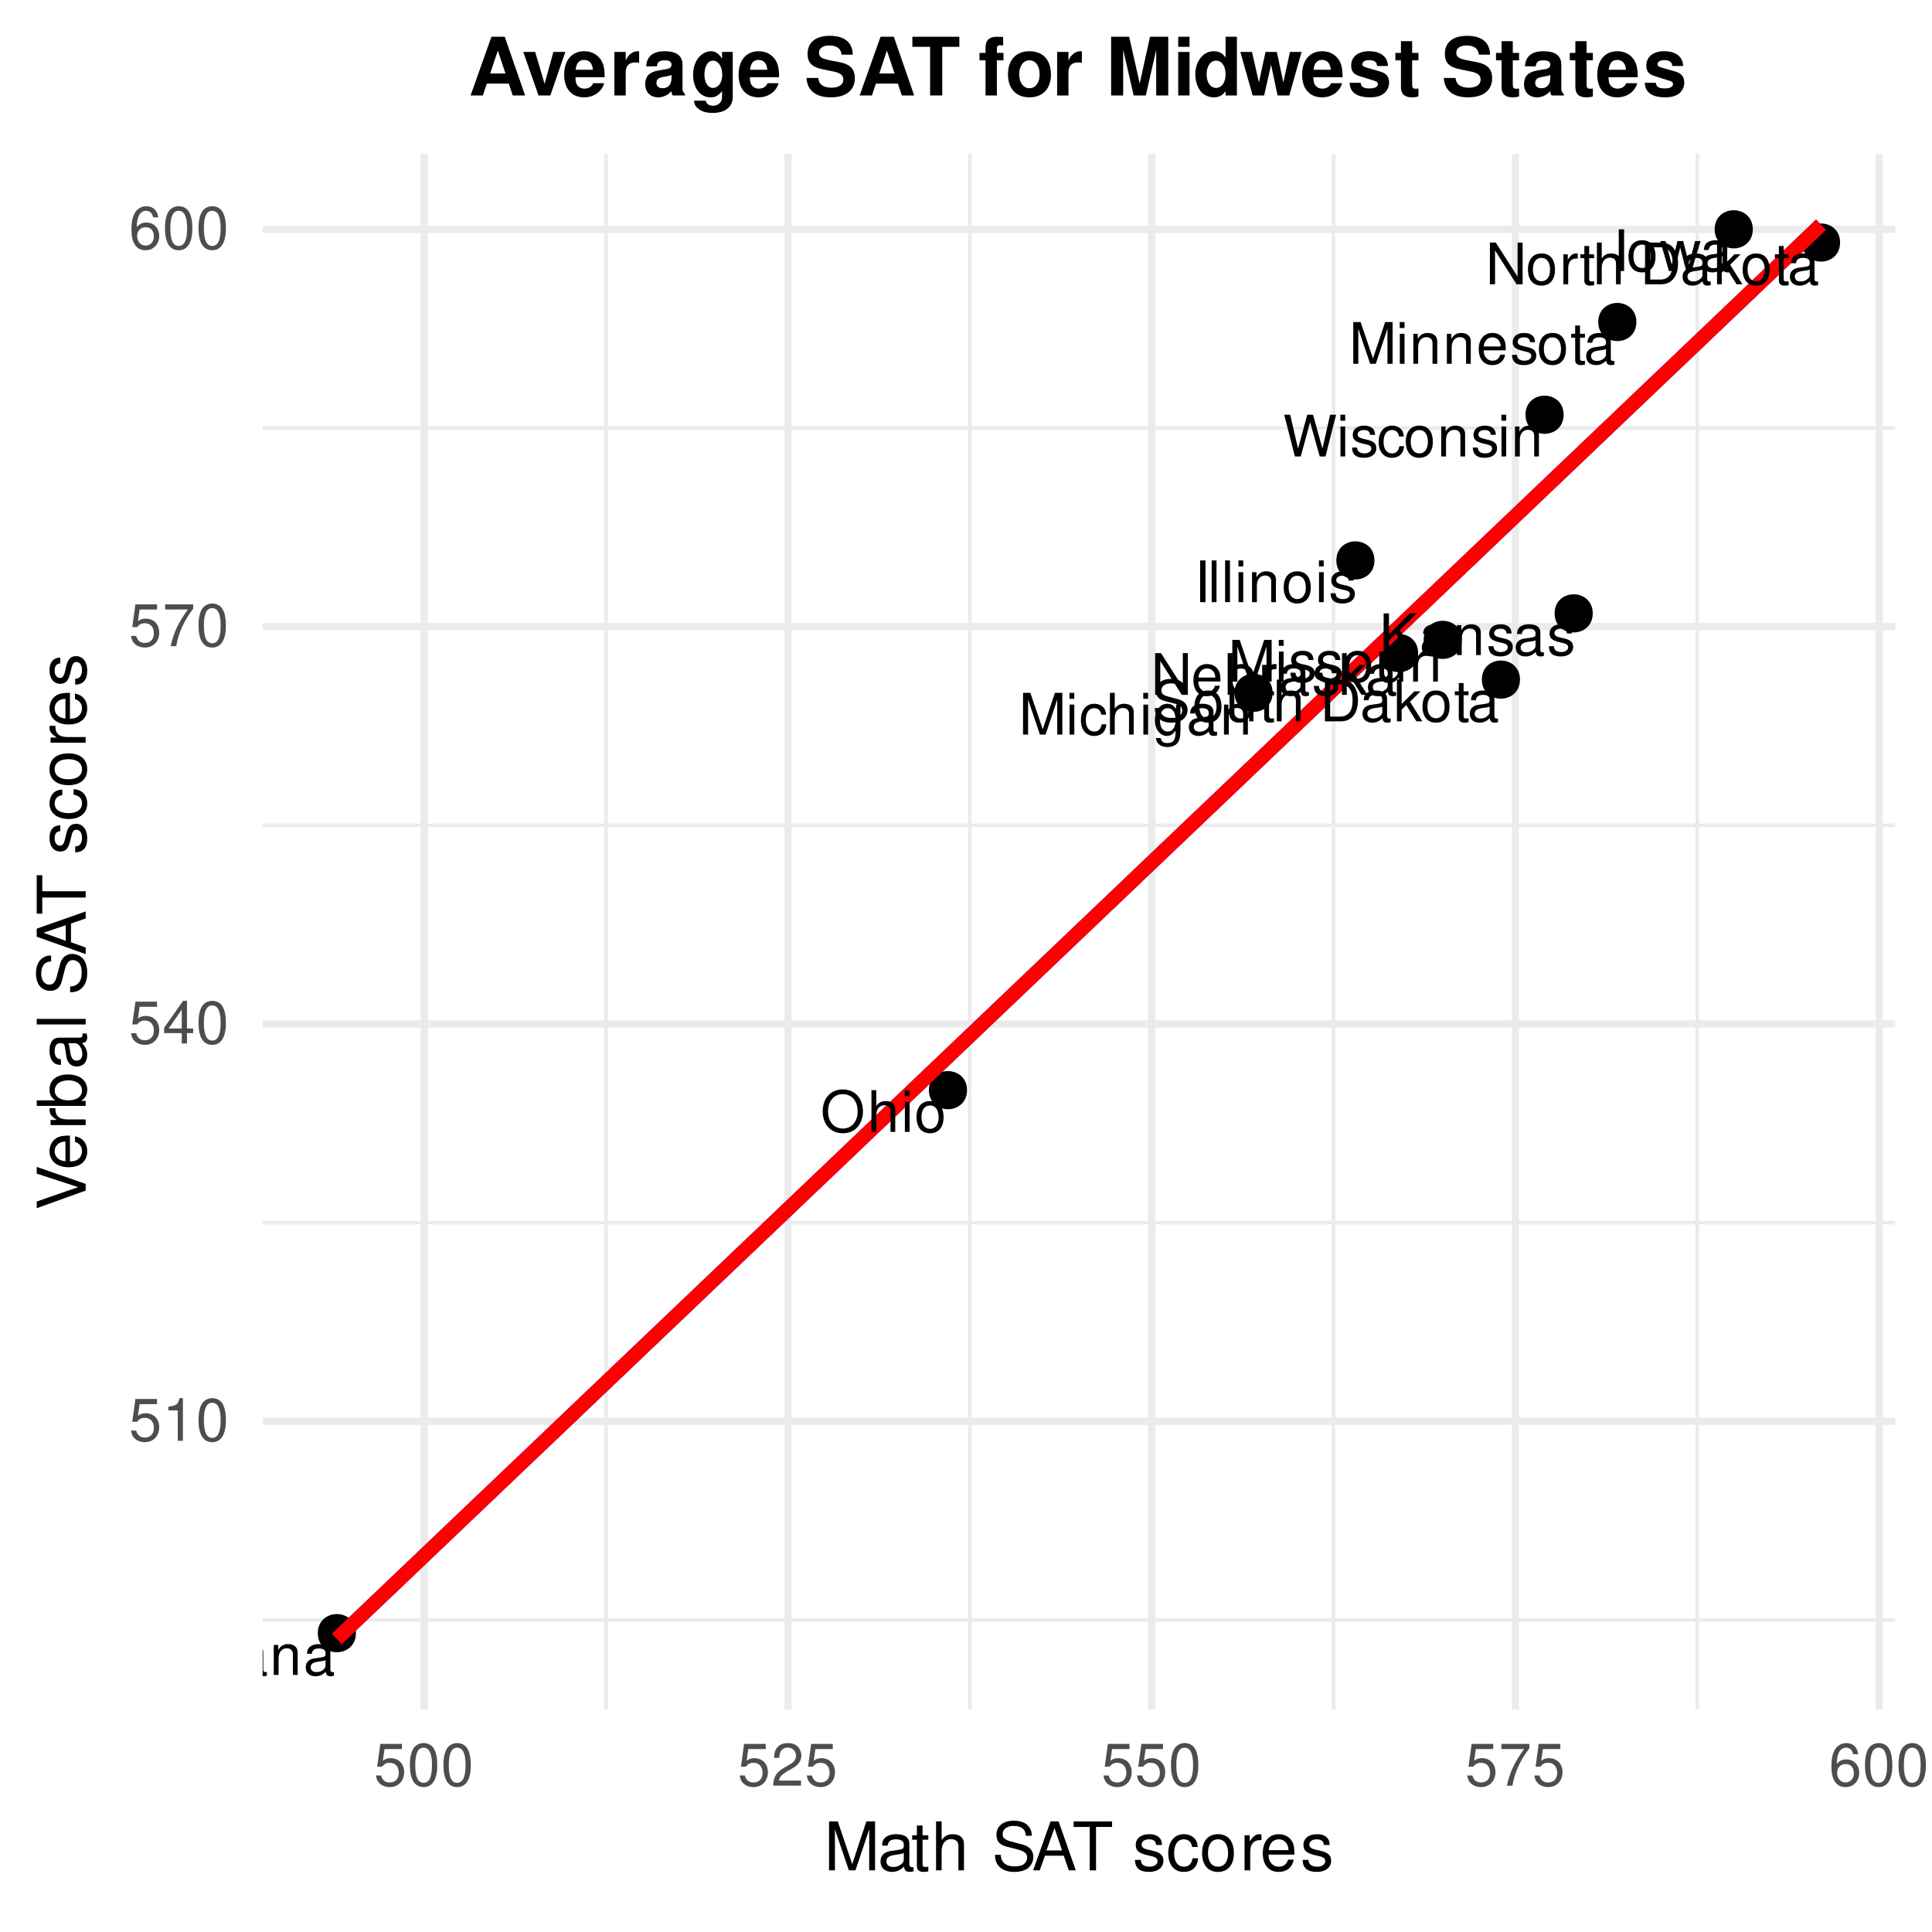 <?xml version="1.0" encoding="UTF-8"?>
<svg xmlns="http://www.w3.org/2000/svg" xmlns:xlink="http://www.w3.org/1999/xlink" width="288pt" height="288pt" viewBox="0 0 288 288" version="1.1">
<defs>
<g>
<symbol overflow="visible" id="glyph0-0">
<path style="stroke:none;" d=""/>
</symbol>
<symbol overflow="visible" id="glyph0-1">
<path style="stroke:none;" d="M 1.656 -6.219 L 0.859 -6.219 L 0.859 0 L 1.656 0 Z M 1.656 -6.219 "/>
</symbol>
<symbol overflow="visible" id="glyph0-2">
<path style="stroke:none;" d="M 1.297 -6.219 L 0.578 -6.219 L 0.578 0 L 1.297 0 Z M 1.297 -6.219 "/>
</symbol>
<symbol overflow="visible" id="glyph0-3">
<path style="stroke:none;" d="M 1.281 -4.469 L 0.578 -4.469 L 0.578 0 L 1.281 0 Z M 1.281 -6.219 L 0.562 -6.219 L 0.562 -5.328 L 1.281 -5.328 Z M 1.281 -6.219 "/>
</symbol>
<symbol overflow="visible" id="glyph0-4">
<path style="stroke:none;" d="M 0.594 -4.469 L 0.594 0 L 1.312 0 L 1.312 -2.469 C 1.312 -3.375 1.797 -3.969 2.531 -3.969 C 3.094 -3.969 3.453 -3.641 3.453 -3.094 L 3.453 0 L 4.156 0 L 4.156 -3.375 C 4.156 -4.125 3.594 -4.594 2.734 -4.594 C 2.078 -4.594 1.641 -4.344 1.25 -3.719 L 1.25 -4.469 Z M 0.594 -4.469 "/>
</symbol>
<symbol overflow="visible" id="glyph0-5">
<path style="stroke:none;" d="M 2.328 -4.594 C 1.062 -4.594 0.312 -3.703 0.312 -2.203 C 0.312 -0.688 1.062 0.203 2.328 0.203 C 3.594 0.203 4.344 -0.703 4.344 -2.172 C 4.344 -3.719 3.625 -4.594 2.328 -4.594 Z M 2.328 -3.938 C 3.125 -3.938 3.609 -3.281 3.609 -2.172 C 3.609 -1.125 3.109 -0.453 2.328 -0.453 C 1.531 -0.453 1.047 -1.125 1.047 -2.203 C 1.047 -3.281 1.531 -3.938 2.328 -3.938 Z M 2.328 -3.938 "/>
</symbol>
<symbol overflow="visible" id="glyph0-6">
<path style="stroke:none;" d="M 3.734 -3.219 C 3.734 -4.109 3.141 -4.594 2.109 -4.594 C 1.078 -4.594 0.406 -4.062 0.406 -3.234 C 0.406 -2.531 0.766 -2.203 1.812 -1.938 L 2.484 -1.781 C 2.984 -1.656 3.172 -1.484 3.172 -1.172 C 3.172 -0.75 2.75 -0.453 2.141 -0.453 C 1.75 -0.453 1.422 -0.578 1.25 -0.766 C 1.141 -0.891 1.078 -1.016 1.047 -1.328 L 0.297 -1.328 C 0.328 -0.297 0.906 0.203 2.078 0.203 C 3.203 0.203 3.922 -0.359 3.922 -1.219 C 3.922 -1.891 3.547 -2.25 2.656 -2.469 L 1.969 -2.625 C 1.391 -2.766 1.141 -2.953 1.141 -3.266 C 1.141 -3.688 1.516 -3.938 2.094 -3.938 C 2.656 -3.938 2.969 -3.688 2.984 -3.219 Z M 3.734 -3.219 "/>
</symbol>
<symbol overflow="visible" id="glyph0-7">
<path style="stroke:none;" d="M 4.219 -6.219 L 3.516 -6.219 L 3.516 -3.906 C 3.219 -4.359 2.734 -4.594 2.141 -4.594 C 0.984 -4.594 0.219 -3.672 0.219 -2.25 C 0.219 -0.734 0.953 0.203 2.172 0.203 C 2.781 0.203 3.203 -0.031 3.594 -0.594 L 3.594 0 L 4.219 0 Z M 2.266 -3.938 C 3.031 -3.938 3.516 -3.266 3.516 -2.188 C 3.516 -1.156 3.016 -0.469 2.266 -0.469 C 1.484 -0.469 0.969 -1.156 0.969 -2.203 C 0.969 -3.234 1.484 -3.938 2.266 -3.938 Z M 2.266 -3.938 "/>
</symbol>
<symbol overflow="visible" id="glyph0-8">
<path style="stroke:none;" d="M 4.562 -0.422 C 4.484 -0.406 4.453 -0.406 4.406 -0.406 C 4.156 -0.406 4.031 -0.531 4.031 -0.75 L 4.031 -3.375 C 4.031 -4.172 3.453 -4.594 2.344 -4.594 C 1.688 -4.594 1.172 -4.406 0.859 -4.078 C 0.656 -3.844 0.578 -3.594 0.547 -3.141 L 1.266 -3.141 C 1.328 -3.688 1.656 -3.938 2.328 -3.938 C 2.969 -3.938 3.312 -3.703 3.312 -3.281 L 3.312 -3.094 C 3.312 -2.781 3.156 -2.672 2.578 -2.594 C 1.562 -2.469 1.422 -2.438 1.141 -2.328 C 0.625 -2.094 0.359 -1.703 0.359 -1.125 C 0.359 -0.312 0.922 0.203 1.828 0.203 C 2.391 0.203 2.844 0 3.344 -0.453 C 3.391 0 3.625 0.203 4.078 0.203 C 4.234 0.203 4.328 0.172 4.562 0.125 Z M 3.312 -1.406 C 3.312 -1.172 3.25 -1.031 3.031 -0.828 C 2.75 -0.562 2.391 -0.422 1.984 -0.422 C 1.422 -0.422 1.094 -0.688 1.094 -1.141 C 1.094 -1.609 1.406 -1.844 2.172 -1.969 C 2.938 -2.062 3.078 -2.094 3.312 -2.203 Z M 3.312 -1.406 "/>
</symbol>
<symbol overflow="visible" id="glyph0-9">
<path style="stroke:none;" d="M 4.719 0 L 6.047 -4.469 L 5.234 -4.469 L 4.344 -0.984 L 3.469 -4.469 L 2.609 -4.469 L 1.75 -0.984 L 0.844 -4.469 L 0.047 -4.469 L 1.344 0 L 2.156 0 L 3.016 -3.5 L 3.922 0 Z M 4.719 0 "/>
</symbol>
<symbol overflow="visible" id="glyph0-10">
<path style="stroke:none;" d="M 1.469 -2.172 L 2.484 -3.188 L 4.672 0 L 5.609 0 L 3.047 -3.688 L 5.594 -6.219 L 4.562 -6.219 L 1.469 -3.078 L 1.469 -6.219 L 0.672 -6.219 L 0.672 0 L 1.469 0 Z M 1.469 -2.172 "/>
</symbol>
<symbol overflow="visible" id="glyph0-11">
<path style="stroke:none;" d="M 4 0 L 5.734 -5.219 L 5.734 0 L 6.5 0 L 6.5 -6.219 L 5.391 -6.219 L 3.578 -0.797 L 1.734 -6.219 L 0.641 -6.219 L 0.641 0 L 1.391 0 L 1.391 -5.219 L 3.156 0 Z M 4 0 "/>
</symbol>
<symbol overflow="visible" id="glyph0-12">
<path style="stroke:none;" d="M 4.016 -2.969 C 3.984 -3.406 3.891 -3.688 3.719 -3.938 C 3.406 -4.344 2.875 -4.594 2.25 -4.594 C 1.047 -4.594 0.266 -3.641 0.266 -2.156 C 0.266 -0.719 1.031 0.203 2.25 0.203 C 3.312 0.203 3.984 -0.438 4.062 -1.531 L 3.359 -1.531 C 3.234 -0.812 2.859 -0.453 2.266 -0.453 C 1.469 -0.453 1 -1.094 1 -2.156 C 1 -3.281 1.469 -3.938 2.25 -3.938 C 2.844 -3.938 3.219 -3.594 3.297 -2.969 Z M 4.016 -2.969 "/>
</symbol>
<symbol overflow="visible" id="glyph0-13">
<path style="stroke:none;" d="M 0.594 -6.219 L 0.594 0 L 1.312 0 L 1.312 -2.469 C 1.312 -3.375 1.781 -3.969 2.516 -3.969 C 2.75 -3.969 2.984 -3.906 3.141 -3.781 C 3.359 -3.625 3.438 -3.406 3.438 -3.094 L 3.438 0 L 4.141 0 L 4.141 -3.375 C 4.141 -4.125 3.609 -4.594 2.734 -4.594 C 2.109 -4.594 1.719 -4.406 1.312 -3.859 L 1.312 -6.219 Z M 0.594 -6.219 "/>
</symbol>
<symbol overflow="visible" id="glyph0-14">
<path style="stroke:none;" d="M 3.453 -4.469 L 3.453 -3.828 C 3.094 -4.359 2.703 -4.594 2.141 -4.594 C 1.047 -4.594 0.297 -3.594 0.297 -2.156 C 0.297 -1.406 0.484 -0.859 0.859 -0.406 C 1.188 -0.016 1.625 0.203 2.078 0.203 C 2.625 0.203 3 -0.047 3.375 -0.609 L 3.375 -0.375 C 3.375 0.812 3.047 1.266 2.156 1.266 C 1.547 1.266 1.234 1.031 1.172 0.516 L 0.438 0.516 C 0.516 1.344 1.172 1.859 2.141 1.859 C 2.797 1.859 3.344 1.641 3.641 1.281 C 3.969 0.875 4.109 0.312 4.109 -0.734 L 4.109 -4.469 Z M 2.203 -3.938 C 2.953 -3.938 3.375 -3.312 3.375 -2.172 C 3.375 -1.094 2.938 -0.453 2.203 -0.453 C 1.469 -0.453 1.047 -1.094 1.047 -2.203 C 1.047 -3.297 1.469 -3.938 2.203 -3.938 Z M 2.203 -3.938 "/>
</symbol>
<symbol overflow="visible" id="glyph0-15">
<path style="stroke:none;" d="M 4.375 -2 C 4.375 -2.672 4.328 -3.094 4.203 -3.422 C 3.906 -4.156 3.219 -4.594 2.391 -4.594 C 1.141 -4.594 0.344 -3.656 0.344 -2.172 C 0.344 -0.703 1.109 0.203 2.375 0.203 C 3.391 0.203 4.109 -0.391 4.281 -1.359 L 3.562 -1.359 C 3.375 -0.766 2.969 -0.453 2.391 -0.453 C 1.938 -0.453 1.562 -0.672 1.328 -1.047 C 1.156 -1.297 1.094 -1.547 1.078 -2 Z M 1.094 -2.578 C 1.156 -3.406 1.656 -3.938 2.375 -3.938 C 3.109 -3.938 3.609 -3.375 3.609 -2.578 Z M 1.094 -2.578 "/>
</symbol>
<symbol overflow="visible" id="glyph0-16">
<path style="stroke:none;" d="M 2.172 -4.469 L 1.438 -4.469 L 1.438 -5.703 L 0.719 -5.703 L 0.719 -4.469 L 0.125 -4.469 L 0.125 -3.891 L 0.719 -3.891 L 0.719 -0.516 C 0.719 -0.047 1.031 0.203 1.594 0.203 C 1.781 0.203 1.922 0.172 2.172 0.141 L 2.172 -0.453 C 2.062 -0.438 1.969 -0.422 1.828 -0.422 C 1.516 -0.422 1.438 -0.516 1.438 -0.828 L 1.438 -3.891 L 2.172 -3.891 Z M 2.172 -4.469 "/>
</symbol>
<symbol overflow="visible" id="glyph0-17">
<path style="stroke:none;" d="M 4.109 0 L 4.109 -4.469 L 3.406 -4.469 L 3.406 -1.938 C 3.406 -1.031 2.922 -0.422 2.188 -0.422 C 1.625 -0.422 1.266 -0.766 1.266 -1.312 L 1.266 -4.469 L 0.547 -4.469 L 0.547 -1.031 C 0.547 -0.281 1.109 0.203 1.984 0.203 C 2.641 0.203 3.047 -0.031 3.469 -0.625 L 3.469 0 Z M 4.109 0 "/>
</symbol>
<symbol overflow="visible" id="glyph0-18">
<path style="stroke:none;" d="M 0.594 -4.469 L 0.594 0 L 1.312 0 L 1.312 -2.328 C 1.312 -3.391 1.75 -3.875 2.734 -3.844 L 2.734 -4.578 C 2.625 -4.594 2.547 -4.594 2.469 -4.594 C 2 -4.594 1.656 -4.328 1.25 -3.656 L 1.25 -4.469 Z M 0.594 -4.469 "/>
</symbol>
<symbol overflow="visible" id="glyph0-19">
<path style="stroke:none;" d="M 5.516 -6.219 L 4.766 -6.219 L 4.766 -1.141 L 1.516 -6.219 L 0.641 -6.219 L 0.641 0 L 1.406 0 L 1.406 -5.047 L 4.609 0 L 5.516 0 Z M 5.516 -6.219 "/>
</symbol>
<symbol overflow="visible" id="glyph0-20">
<path style="stroke:none;" d="M 0.453 -6.219 L 0.453 0 L 1.094 0 L 1.094 -0.578 C 1.438 -0.047 1.891 0.203 2.516 0.203 C 3.688 0.203 4.469 -0.766 4.469 -2.25 C 4.469 -3.703 3.734 -4.594 2.547 -4.594 C 1.938 -4.594 1.5 -4.375 1.172 -3.859 L 1.172 -6.219 Z M 2.422 -3.938 C 3.203 -3.938 3.719 -3.234 3.719 -2.172 C 3.719 -1.156 3.188 -0.469 2.422 -0.469 C 1.656 -0.469 1.172 -1.156 1.172 -2.203 C 1.172 -3.25 1.656 -3.938 2.422 -3.938 Z M 2.422 -3.938 "/>
</symbol>
<symbol overflow="visible" id="glyph0-21">
<path style="stroke:none;" d="M 1.203 -6.219 L 0.5 -6.219 L 0.5 0 L 1.203 0 L 1.203 -1.734 L 1.891 -2.422 L 3.406 0 L 4.281 0 L 2.453 -2.922 L 4.016 -4.469 L 3.094 -4.469 L 1.203 -2.578 Z M 1.203 -6.219 "/>
</symbol>
<symbol overflow="visible" id="glyph0-22">
<path style="stroke:none;" d=""/>
</symbol>
<symbol overflow="visible" id="glyph0-23">
<path style="stroke:none;" d="M 0.766 0 L 3.156 0 C 4.719 0 5.688 -1.172 5.688 -3.109 C 5.688 -5.047 4.734 -6.219 3.156 -6.219 L 0.766 -6.219 Z M 1.547 -0.703 L 1.547 -5.516 L 3.016 -5.516 C 4.25 -5.516 4.891 -4.688 4.891 -3.109 C 4.891 -1.531 4.25 -0.703 3.016 -0.703 Z M 1.547 -0.703 "/>
</symbol>
<symbol overflow="visible" id="glyph0-24">
<path style="stroke:none;" d="M 3.312 -6.328 C 1.531 -6.328 0.328 -5.016 0.328 -3.062 C 0.328 -1.109 1.531 0.203 3.328 0.203 C 4.094 0.203 4.75 -0.031 5.25 -0.453 C 5.922 -1.031 6.328 -2 6.328 -3.016 C 6.328 -5.016 5.141 -6.328 3.312 -6.328 Z M 3.312 -5.625 C 4.672 -5.625 5.531 -4.609 5.531 -3.031 C 5.531 -1.531 4.641 -0.5 3.328 -0.5 C 2 -0.5 1.125 -1.531 1.125 -3.062 C 1.125 -4.594 2 -5.625 3.312 -5.625 Z M 3.312 -5.625 "/>
</symbol>
<symbol overflow="visible" id="glyph0-25">
<path style="stroke:none;" d="M 5.078 -4.391 C 5.078 -4.812 5.062 -4.938 4.922 -5.234 C 4.578 -5.953 3.859 -6.328 2.812 -6.328 C 1.438 -6.328 0.594 -5.625 0.594 -4.5 C 0.594 -3.734 1 -3.266 1.812 -3.047 L 3.359 -2.641 C 4.156 -2.438 4.5 -2.109 4.5 -1.625 C 4.5 -1.297 4.328 -0.953 4.062 -0.766 C 3.812 -0.594 3.422 -0.5 2.922 -0.5 C 2.234 -0.5 1.781 -0.672 1.484 -1.031 C 1.25 -1.297 1.156 -1.594 1.156 -1.984 L 0.406 -1.984 C 0.422 -1.406 0.531 -1.031 0.781 -0.688 C 1.203 -0.109 1.922 0.203 2.859 0.203 C 3.609 0.203 4.219 0.031 4.609 -0.281 C 5.031 -0.609 5.297 -1.172 5.297 -1.703 C 5.297 -2.469 4.812 -3.031 3.969 -3.266 L 2.422 -3.688 C 1.656 -3.891 1.391 -4.125 1.391 -4.609 C 1.391 -5.234 1.938 -5.656 2.781 -5.656 C 3.766 -5.656 4.328 -5.219 4.328 -4.391 Z M 5.078 -4.391 "/>
</symbol>
<symbol overflow="visible" id="glyph0-26">
<path style="stroke:none;" d="M 6.344 0 L 7.922 -6.219 L 7.031 -6.219 L 5.891 -1.172 L 4.484 -6.219 L 3.625 -6.219 L 2.25 -1.172 L 1.078 -6.219 L 0.188 -6.219 L 1.781 0 L 2.656 0 L 4.047 -5.109 L 5.484 0 Z M 6.344 0 "/>
</symbol>
<symbol overflow="visible" id="glyph1-0">
<path style="stroke:none;" d=""/>
</symbol>
<symbol overflow="visible" id="glyph1-1">
<path style="stroke:none;" d="M 4.188 -6.234 L 0.969 -6.234 L 0.5 -2.844 L 1.219 -2.844 C 1.578 -3.266 1.875 -3.422 2.359 -3.422 C 3.203 -3.422 3.719 -2.844 3.719 -1.922 C 3.719 -1.031 3.203 -0.484 2.359 -0.484 C 1.688 -0.484 1.266 -0.828 1.078 -1.531 L 0.312 -1.531 C 0.406 -1.016 0.5 -0.781 0.688 -0.547 C 1.031 -0.078 1.672 0.203 2.375 0.203 C 3.641 0.203 4.516 -0.719 4.516 -2.031 C 4.516 -3.266 3.688 -4.109 2.5 -4.109 C 2.062 -4.109 1.703 -4 1.344 -3.734 L 1.594 -5.469 L 4.188 -5.469 Z M 4.188 -6.234 "/>
</symbol>
<symbol overflow="visible" id="glyph1-2">
<path style="stroke:none;" d="M 2.281 -4.531 L 2.281 0 L 3.047 0 L 3.047 -6.359 L 2.547 -6.359 C 2.266 -5.391 2.094 -5.25 0.891 -5.094 L 0.891 -4.531 Z M 2.281 -4.531 "/>
</symbol>
<symbol overflow="visible" id="glyph1-3">
<path style="stroke:none;" d="M 2.422 -6.359 C 1.844 -6.359 1.312 -6.094 0.984 -5.672 C 0.578 -5.109 0.375 -4.25 0.375 -3.078 C 0.375 -0.938 1.078 0.203 2.422 0.203 C 3.734 0.203 4.453 -0.938 4.453 -3.031 C 4.453 -4.25 4.266 -5.078 3.859 -5.672 C 3.531 -6.109 3.016 -6.359 2.422 -6.359 Z M 2.422 -5.672 C 3.25 -5.672 3.672 -4.828 3.672 -3.094 C 3.672 -1.281 3.266 -0.438 2.406 -0.438 C 1.578 -0.438 1.172 -1.312 1.172 -3.062 C 1.172 -4.828 1.578 -5.672 2.422 -5.672 Z M 2.422 -5.672 "/>
</symbol>
<symbol overflow="visible" id="glyph1-4">
<path style="stroke:none;" d="M 2.875 -1.547 L 2.875 0 L 3.656 0 L 3.656 -1.547 L 4.578 -1.547 L 4.578 -2.234 L 3.656 -2.234 L 3.656 -6.359 L 3.078 -6.359 L 0.25 -2.359 L 0.25 -1.547 Z M 2.875 -2.234 L 0.922 -2.234 L 2.875 -5.047 Z M 2.875 -2.234 "/>
</symbol>
<symbol overflow="visible" id="glyph1-5">
<path style="stroke:none;" d="M 4.578 -6.234 L 0.406 -6.234 L 0.406 -5.469 L 3.781 -5.469 C 2.281 -3.359 1.688 -2.047 1.219 0 L 2.047 0 C 2.391 -2 3.172 -3.719 4.578 -5.594 Z M 4.578 -6.234 "/>
</symbol>
<symbol overflow="visible" id="glyph1-6">
<path style="stroke:none;" d="M 4.375 -4.703 C 4.234 -5.75 3.562 -6.359 2.609 -6.359 C 1.922 -6.359 1.312 -6.031 0.938 -5.453 C 0.547 -4.828 0.375 -4.062 0.375 -2.906 C 0.375 -1.828 0.531 -1.156 0.906 -0.594 C 1.234 -0.078 1.781 0.203 2.469 0.203 C 3.656 0.203 4.516 -0.688 4.516 -1.922 C 4.516 -3.094 3.719 -3.922 2.609 -3.922 C 1.984 -3.922 1.5 -3.688 1.172 -3.234 C 1.172 -4.797 1.672 -5.672 2.562 -5.672 C 3.109 -5.672 3.484 -5.328 3.609 -4.703 Z M 2.5 -3.234 C 3.25 -3.234 3.719 -2.703 3.719 -1.859 C 3.719 -1.062 3.188 -0.484 2.484 -0.484 C 1.766 -0.484 1.219 -1.094 1.219 -1.906 C 1.219 -2.688 1.734 -3.234 2.5 -3.234 Z M 2.5 -3.234 "/>
</symbol>
<symbol overflow="visible" id="glyph1-7">
<path style="stroke:none;" d="M 4.453 -0.766 L 1.172 -0.766 C 1.25 -1.297 1.531 -1.625 2.297 -2.094 L 3.172 -2.594 C 4.047 -3.062 4.5 -3.719 4.5 -4.5 C 4.5 -5.031 4.281 -5.531 3.922 -5.875 C 3.547 -6.203 3.094 -6.359 2.5 -6.359 C 1.703 -6.359 1.125 -6.078 0.781 -5.531 C 0.547 -5.203 0.453 -4.797 0.438 -4.156 L 1.219 -4.156 C 1.234 -4.594 1.297 -4.844 1.406 -5.062 C 1.594 -5.438 2 -5.688 2.469 -5.688 C 3.172 -5.688 3.703 -5.172 3.703 -4.484 C 3.703 -3.969 3.406 -3.531 2.859 -3.219 L 2.047 -2.75 C 0.75 -2 0.375 -1.406 0.297 -0.016 L 4.453 -0.016 Z M 4.453 -0.766 "/>
</symbol>
<symbol overflow="visible" id="glyph2-0">
<path style="stroke:none;" d=""/>
</symbol>
<symbol overflow="visible" id="glyph2-1">
<path style="stroke:none;" d="M 4.688 0 L 6.734 -6.109 L 6.734 0 L 7.609 0 L 7.609 -7.297 L 6.312 -7.297 L 4.203 -0.938 L 2.047 -7.297 L 0.75 -7.297 L 0.75 0 L 1.625 0 L 1.625 -6.109 L 3.703 0 Z M 4.688 0 "/>
</symbol>
<symbol overflow="visible" id="glyph2-2">
<path style="stroke:none;" d="M 5.344 -0.484 C 5.266 -0.469 5.219 -0.469 5.172 -0.469 C 4.875 -0.469 4.719 -0.625 4.719 -0.875 L 4.719 -3.953 C 4.719 -4.891 4.047 -5.391 2.75 -5.391 C 1.984 -5.391 1.375 -5.172 1.016 -4.781 C 0.766 -4.516 0.672 -4.203 0.656 -3.688 L 1.484 -3.688 C 1.562 -4.328 1.938 -4.625 2.719 -4.625 C 3.484 -4.625 3.891 -4.344 3.891 -3.844 L 3.891 -3.625 C 3.875 -3.266 3.703 -3.125 3.016 -3.047 C 1.844 -2.891 1.656 -2.844 1.344 -2.719 C 0.734 -2.453 0.422 -2 0.422 -1.312 C 0.422 -0.375 1.078 0.234 2.141 0.234 C 2.797 0.234 3.328 0 3.922 -0.547 C 3.984 0 4.234 0.234 4.781 0.234 C 4.953 0.234 5.062 0.203 5.344 0.141 Z M 3.891 -1.656 C 3.891 -1.375 3.812 -1.203 3.562 -0.969 C 3.219 -0.656 2.812 -0.5 2.312 -0.5 C 1.672 -0.5 1.297 -0.812 1.297 -1.344 C 1.297 -1.891 1.656 -2.172 2.547 -2.297 C 3.438 -2.422 3.609 -2.453 3.891 -2.594 Z M 3.891 -1.656 "/>
</symbol>
<symbol overflow="visible" id="glyph2-3">
<path style="stroke:none;" d="M 2.547 -5.234 L 1.688 -5.234 L 1.688 -6.688 L 0.844 -6.688 L 0.844 -5.234 L 0.141 -5.234 L 0.141 -4.562 L 0.844 -4.562 L 0.844 -0.594 C 0.844 -0.062 1.203 0.234 1.859 0.234 C 2.078 0.234 2.266 0.203 2.547 0.156 L 2.547 -0.547 C 2.422 -0.516 2.312 -0.5 2.141 -0.5 C 1.781 -0.5 1.688 -0.594 1.688 -0.969 L 1.688 -4.562 L 2.547 -4.562 Z M 2.547 -5.234 "/>
</symbol>
<symbol overflow="visible" id="glyph2-4">
<path style="stroke:none;" d="M 0.703 -7.297 L 0.703 0 L 1.531 0 L 1.531 -2.891 C 1.531 -3.953 2.094 -4.656 2.953 -4.656 C 3.234 -4.656 3.484 -4.578 3.688 -4.438 C 3.938 -4.25 4.031 -4 4.031 -3.625 L 4.031 0 L 4.859 0 L 4.859 -3.953 C 4.859 -4.844 4.234 -5.391 3.203 -5.391 C 2.469 -5.391 2.016 -5.156 1.531 -4.516 L 1.531 -7.297 Z M 0.703 -7.297 "/>
</symbol>
<symbol overflow="visible" id="glyph2-5">
<path style="stroke:none;" d=""/>
</symbol>
<symbol overflow="visible" id="glyph2-6">
<path style="stroke:none;" d="M 5.953 -5.156 C 5.953 -5.656 5.938 -5.797 5.766 -6.125 C 5.375 -6.969 4.516 -7.406 3.297 -7.406 C 1.688 -7.406 0.703 -6.594 0.703 -5.266 C 0.703 -4.375 1.172 -3.812 2.125 -3.562 L 3.938 -3.094 C 4.875 -2.844 5.281 -2.484 5.281 -1.906 C 5.281 -1.516 5.062 -1.125 4.766 -0.906 C 4.469 -0.688 4.016 -0.594 3.422 -0.594 C 2.625 -0.594 2.094 -0.781 1.734 -1.203 C 1.469 -1.516 1.344 -1.875 1.359 -2.312 L 0.484 -2.312 C 0.484 -1.656 0.625 -1.203 0.906 -0.812 C 1.406 -0.125 2.25 0.234 3.359 0.234 C 4.234 0.234 4.938 0.031 5.406 -0.328 C 5.906 -0.719 6.203 -1.375 6.203 -2 C 6.203 -2.906 5.656 -3.562 4.656 -3.828 L 2.828 -4.312 C 1.953 -4.562 1.625 -4.844 1.625 -5.406 C 1.625 -6.141 2.281 -6.625 3.266 -6.625 C 4.422 -6.625 5.062 -6.109 5.078 -5.156 Z M 5.953 -5.156 "/>
</symbol>
<symbol overflow="visible" id="glyph2-7">
<path style="stroke:none;" d="M 4.734 -2.188 L 5.484 0 L 6.531 0 L 3.969 -7.297 L 2.766 -7.297 L 0.172 0 L 1.156 0 L 1.938 -2.188 Z M 4.484 -2.969 L 2.156 -2.969 L 3.359 -6.297 Z M 4.484 -2.969 "/>
</symbol>
<symbol overflow="visible" id="glyph2-8">
<path style="stroke:none;" d="M 3.547 -6.469 L 5.938 -6.469 L 5.938 -7.297 L 0.203 -7.297 L 0.203 -6.469 L 2.609 -6.469 L 2.609 0 L 3.547 0 Z M 3.547 -6.469 "/>
</symbol>
<symbol overflow="visible" id="glyph2-9">
<path style="stroke:none;" d="M 4.375 -3.781 C 4.375 -4.812 3.688 -5.391 2.484 -5.391 C 1.266 -5.391 0.469 -4.766 0.469 -3.797 C 0.469 -2.969 0.891 -2.578 2.125 -2.281 L 2.906 -2.094 C 3.484 -1.953 3.719 -1.734 3.719 -1.375 C 3.719 -0.875 3.234 -0.547 2.5 -0.547 C 2.047 -0.547 1.672 -0.672 1.453 -0.891 C 1.328 -1.047 1.266 -1.188 1.219 -1.562 L 0.344 -1.562 C 0.375 -0.344 1.062 0.234 2.438 0.234 C 3.75 0.234 4.594 -0.422 4.594 -1.438 C 4.594 -2.203 4.156 -2.641 3.109 -2.891 L 2.312 -3.078 C 1.625 -3.234 1.344 -3.453 1.344 -3.828 C 1.344 -4.312 1.766 -4.625 2.453 -4.625 C 3.125 -4.625 3.484 -4.328 3.5 -3.781 Z M 4.375 -3.781 "/>
</symbol>
<symbol overflow="visible" id="glyph2-10">
<path style="stroke:none;" d="M 4.703 -3.484 C 4.672 -3.984 4.562 -4.312 4.359 -4.609 C 4 -5.094 3.375 -5.391 2.641 -5.391 C 1.219 -5.391 0.312 -4.266 0.312 -2.531 C 0.312 -0.844 1.203 0.234 2.625 0.234 C 3.875 0.234 4.672 -0.516 4.766 -1.797 L 3.938 -1.797 C 3.797 -0.953 3.359 -0.547 2.656 -0.547 C 1.734 -0.547 1.188 -1.297 1.188 -2.531 C 1.188 -3.844 1.719 -4.625 2.625 -4.625 C 3.328 -4.625 3.766 -4.203 3.875 -3.484 Z M 4.703 -3.484 "/>
</symbol>
<symbol overflow="visible" id="glyph2-11">
<path style="stroke:none;" d="M 2.719 -5.391 C 1.234 -5.391 0.359 -4.344 0.359 -2.578 C 0.359 -0.812 1.234 0.234 2.734 0.234 C 4.203 0.234 5.094 -0.812 5.094 -2.547 C 5.094 -4.359 4.234 -5.391 2.719 -5.391 Z M 2.734 -4.625 C 3.672 -4.625 4.234 -3.844 4.234 -2.547 C 4.234 -1.312 3.656 -0.547 2.734 -0.547 C 1.797 -0.547 1.234 -1.312 1.234 -2.578 C 1.234 -3.844 1.797 -4.625 2.734 -4.625 Z M 2.734 -4.625 "/>
</symbol>
<symbol overflow="visible" id="glyph2-12">
<path style="stroke:none;" d="M 0.688 -5.234 L 0.688 0 L 1.531 0 L 1.531 -2.719 C 1.547 -3.984 2.062 -4.547 3.203 -4.516 L 3.203 -5.359 C 3.062 -5.375 2.984 -5.391 2.891 -5.391 C 2.344 -5.391 1.938 -5.062 1.453 -4.297 L 1.453 -5.234 Z M 0.688 -5.234 "/>
</symbol>
<symbol overflow="visible" id="glyph2-13">
<path style="stroke:none;" d="M 5.125 -2.344 C 5.125 -3.141 5.062 -3.625 4.922 -4.016 C 4.578 -4.875 3.781 -5.391 2.797 -5.391 C 1.344 -5.391 0.406 -4.281 0.406 -2.547 C 0.406 -0.812 1.297 0.234 2.781 0.234 C 3.984 0.234 4.812 -0.453 5.016 -1.594 L 4.188 -1.594 C 3.953 -0.906 3.484 -0.547 2.812 -0.547 C 2.281 -0.547 1.828 -0.781 1.547 -1.219 C 1.344 -1.516 1.281 -1.812 1.266 -2.344 Z M 1.297 -3.016 C 1.359 -3.984 1.953 -4.625 2.797 -4.625 C 3.641 -4.625 4.234 -3.953 4.234 -3.016 Z M 1.297 -3.016 "/>
</symbol>
<symbol overflow="visible" id="glyph3-0">
<path style="stroke:none;" d=""/>
</symbol>
<symbol overflow="visible" id="glyph3-1">
<path style="stroke:none;" d="M 0 -3.922 L -7.297 -6.453 L -7.297 -5.453 L -1.125 -3.438 L -7.297 -1.297 L -7.297 -0.297 L 0 -2.922 Z M 0 -3.922 "/>
</symbol>
<symbol overflow="visible" id="glyph3-2">
<path style="stroke:none;" d="M -2.344 -5.125 C -3.141 -5.125 -3.625 -5.062 -4.016 -4.922 C -4.875 -4.578 -5.391 -3.781 -5.391 -2.797 C -5.391 -1.344 -4.281 -0.406 -2.547 -0.406 C -0.812 -0.406 0.234 -1.297 0.234 -2.781 C 0.234 -3.984 -0.453 -4.812 -1.594 -5.016 L -1.594 -4.188 C -0.906 -3.953 -0.547 -3.484 -0.547 -2.812 C -0.547 -2.281 -0.781 -1.828 -1.219 -1.547 C -1.516 -1.344 -1.812 -1.281 -2.344 -1.266 Z M -3.016 -1.297 C -3.984 -1.359 -4.625 -1.953 -4.625 -2.797 C -4.625 -3.641 -3.953 -4.234 -3.016 -4.234 Z M -3.016 -1.297 "/>
</symbol>
<symbol overflow="visible" id="glyph3-3">
<path style="stroke:none;" d="M -5.234 -0.688 L 0 -0.688 L 0 -1.531 L -2.719 -1.531 C -3.984 -1.547 -4.547 -2.062 -4.516 -3.203 L -5.359 -3.203 C -5.375 -3.062 -5.391 -2.984 -5.391 -2.891 C -5.391 -2.344 -5.062 -1.938 -4.297 -1.453 L -5.234 -1.453 Z M -5.234 -0.688 "/>
</symbol>
<symbol overflow="visible" id="glyph3-4">
<path style="stroke:none;" d="M -7.297 -0.547 L 0 -0.547 L 0 -1.297 L -0.672 -1.297 C -0.062 -1.688 0.234 -2.219 0.234 -2.953 C 0.234 -4.328 -0.906 -5.234 -2.641 -5.234 C -4.344 -5.234 -5.391 -4.375 -5.391 -2.984 C -5.391 -2.266 -5.125 -1.766 -4.531 -1.375 L -7.297 -1.375 Z M -4.609 -2.828 C -4.609 -3.766 -3.797 -4.359 -2.547 -4.359 C -1.359 -4.359 -0.547 -3.734 -0.547 -2.828 C -0.547 -1.938 -1.344 -1.375 -2.578 -1.375 C -3.812 -1.375 -4.609 -1.938 -4.609 -2.828 Z M -4.609 -2.828 "/>
</symbol>
<symbol overflow="visible" id="glyph3-5">
<path style="stroke:none;" d="M -0.484 -5.344 C -0.469 -5.266 -0.469 -5.219 -0.469 -5.172 C -0.469 -4.875 -0.625 -4.719 -0.875 -4.719 L -3.953 -4.719 C -4.891 -4.719 -5.391 -4.047 -5.391 -2.75 C -5.391 -1.984 -5.172 -1.375 -4.781 -1.016 C -4.516 -0.766 -4.203 -0.672 -3.688 -0.656 L -3.688 -1.484 C -4.328 -1.562 -4.625 -1.938 -4.625 -2.719 C -4.625 -3.484 -4.344 -3.891 -3.844 -3.891 L -3.625 -3.891 C -3.266 -3.875 -3.125 -3.703 -3.047 -3.016 C -2.891 -1.844 -2.844 -1.656 -2.719 -1.344 C -2.453 -0.734 -2 -0.422 -1.312 -0.422 C -0.375 -0.422 0.234 -1.078 0.234 -2.141 C 0.234 -2.797 0 -3.328 -0.547 -3.922 C 0 -3.984 0.234 -4.234 0.234 -4.781 C 0.234 -4.953 0.203 -5.062 0.141 -5.344 Z M -1.656 -3.891 C -1.375 -3.891 -1.203 -3.812 -0.969 -3.562 C -0.656 -3.219 -0.5 -2.812 -0.5 -2.312 C -0.5 -1.672 -0.812 -1.297 -1.344 -1.297 C -1.891 -1.297 -2.172 -1.656 -2.297 -2.547 C -2.422 -3.438 -2.453 -3.609 -2.594 -3.891 Z M -1.656 -3.891 "/>
</symbol>
<symbol overflow="visible" id="glyph3-6">
<path style="stroke:none;" d="M -7.297 -1.516 L -7.297 -0.688 L 0 -0.688 L 0 -1.516 Z M -7.297 -1.516 "/>
</symbol>
<symbol overflow="visible" id="glyph3-7">
<path style="stroke:none;" d=""/>
</symbol>
<symbol overflow="visible" id="glyph3-8">
<path style="stroke:none;" d="M -5.156 -5.953 C -5.656 -5.953 -5.797 -5.938 -6.125 -5.766 C -6.969 -5.375 -7.406 -4.516 -7.406 -3.297 C -7.406 -1.688 -6.594 -0.703 -5.266 -0.703 C -4.375 -0.703 -3.812 -1.172 -3.562 -2.125 L -3.094 -3.938 C -2.844 -4.875 -2.484 -5.281 -1.906 -5.281 C -1.516 -5.281 -1.125 -5.062 -0.906 -4.766 C -0.688 -4.469 -0.594 -4.016 -0.594 -3.422 C -0.594 -2.625 -0.781 -2.094 -1.203 -1.734 C -1.516 -1.469 -1.875 -1.344 -2.312 -1.359 L -2.312 -0.484 C -1.656 -0.484 -1.203 -0.625 -0.812 -0.906 C -0.125 -1.406 0.234 -2.25 0.234 -3.359 C 0.234 -4.234 0.031 -4.938 -0.328 -5.406 C -0.719 -5.906 -1.375 -6.203 -2 -6.203 C -2.906 -6.203 -3.562 -5.656 -3.828 -4.656 L -4.312 -2.828 C -4.562 -1.953 -4.844 -1.625 -5.406 -1.625 C -6.141 -1.625 -6.625 -2.281 -6.625 -3.266 C -6.625 -4.422 -6.109 -5.062 -5.156 -5.078 Z M -5.156 -5.953 "/>
</symbol>
<symbol overflow="visible" id="glyph3-9">
<path style="stroke:none;" d="M -2.188 -4.734 L 0 -5.484 L 0 -6.531 L -7.297 -3.969 L -7.297 -2.766 L 0 -0.172 L 0 -1.156 L -2.188 -1.938 Z M -2.969 -4.484 L -2.969 -2.156 L -6.297 -3.359 Z M -2.969 -4.484 "/>
</symbol>
<symbol overflow="visible" id="glyph3-10">
<path style="stroke:none;" d="M -6.469 -3.547 L -6.469 -5.938 L -7.297 -5.938 L -7.297 -0.203 L -6.469 -0.203 L -6.469 -2.609 L 0 -2.609 L 0 -3.547 Z M -6.469 -3.547 "/>
</symbol>
<symbol overflow="visible" id="glyph3-11">
<path style="stroke:none;" d="M -3.781 -4.375 C -4.812 -4.375 -5.391 -3.688 -5.391 -2.484 C -5.391 -1.266 -4.766 -0.469 -3.797 -0.469 C -2.969 -0.469 -2.578 -0.891 -2.281 -2.125 L -2.094 -2.906 C -1.953 -3.484 -1.734 -3.719 -1.375 -3.719 C -0.875 -3.719 -0.547 -3.234 -0.547 -2.5 C -0.547 -2.047 -0.672 -1.672 -0.891 -1.453 C -1.047 -1.328 -1.188 -1.266 -1.562 -1.219 L -1.562 -0.344 C -0.344 -0.375 0.234 -1.062 0.234 -2.438 C 0.234 -3.75 -0.422 -4.594 -1.438 -4.594 C -2.203 -4.594 -2.641 -4.156 -2.891 -3.109 L -3.078 -2.312 C -3.234 -1.625 -3.453 -1.344 -3.828 -1.344 C -4.312 -1.344 -4.625 -1.766 -4.625 -2.453 C -4.625 -3.125 -4.328 -3.484 -3.781 -3.5 Z M -3.781 -4.375 "/>
</symbol>
<symbol overflow="visible" id="glyph3-12">
<path style="stroke:none;" d="M -3.484 -4.703 C -3.984 -4.672 -4.312 -4.562 -4.609 -4.359 C -5.094 -4 -5.391 -3.375 -5.391 -2.641 C -5.391 -1.219 -4.266 -0.312 -2.531 -0.312 C -0.844 -0.312 0.234 -1.203 0.234 -2.625 C 0.234 -3.875 -0.516 -4.672 -1.797 -4.766 L -1.797 -3.938 C -0.953 -3.797 -0.547 -3.359 -0.547 -2.656 C -0.547 -1.734 -1.297 -1.188 -2.531 -1.188 C -3.844 -1.188 -4.625 -1.719 -4.625 -2.625 C -4.625 -3.328 -4.203 -3.766 -3.484 -3.875 Z M -3.484 -4.703 "/>
</symbol>
<symbol overflow="visible" id="glyph3-13">
<path style="stroke:none;" d="M -5.391 -2.719 C -5.391 -1.234 -4.344 -0.359 -2.578 -0.359 C -0.812 -0.359 0.234 -1.234 0.234 -2.734 C 0.234 -4.203 -0.812 -5.094 -2.547 -5.094 C -4.359 -5.094 -5.391 -4.234 -5.391 -2.719 Z M -4.625 -2.734 C -4.625 -3.672 -3.844 -4.234 -2.547 -4.234 C -1.312 -4.234 -0.547 -3.656 -0.547 -2.734 C -0.547 -1.797 -1.312 -1.234 -2.578 -1.234 C -3.844 -1.234 -4.625 -1.797 -4.625 -2.734 Z M -4.625 -2.734 "/>
</symbol>
<symbol overflow="visible" id="glyph4-0">
<path style="stroke:none;" d=""/>
</symbol>
<symbol overflow="visible" id="glyph4-1">
<path style="stroke:none;" d="M 6.016 -1.766 L 6.594 0 L 8.438 0 L 5.406 -8.75 L 3.422 -8.75 L 0.312 0 L 2.141 0 L 2.734 -1.766 Z M 5.516 -3.266 L 3.234 -3.266 L 4.375 -6.688 Z M 5.516 -3.266 "/>
</symbol>
<symbol overflow="visible" id="glyph4-2">
<path style="stroke:none;" d="M 4.203 0 L 6.438 -6.484 L 4.656 -6.484 L 3.344 -1.734 L 1.938 -6.484 L 0.172 -6.484 L 2.438 0 Z M 4.203 0 "/>
</symbol>
<symbol overflow="visible" id="glyph4-3">
<path style="stroke:none;" d="M 6.281 -2.719 C 6.297 -2.859 6.297 -2.922 6.297 -3 C 6.297 -3.641 6.203 -4.25 6.047 -4.703 C 5.609 -5.875 4.578 -6.594 3.266 -6.594 C 1.406 -6.594 0.266 -5.25 0.266 -3.078 C 0.266 -1 1.391 0.281 3.234 0.281 C 4.688 0.281 5.859 -0.547 6.234 -1.828 L 4.578 -1.828 C 4.375 -1.312 3.906 -1.016 3.281 -1.016 C 2.812 -1.016 2.422 -1.219 2.188 -1.578 C 2.031 -1.812 1.969 -2.094 1.938 -2.719 Z M 1.969 -3.828 C 2.078 -4.828 2.5 -5.297 3.234 -5.297 C 4.016 -5.297 4.469 -4.781 4.547 -3.828 Z M 1.969 -3.828 "/>
</symbol>
<symbol overflow="visible" id="glyph4-4">
<path style="stroke:none;" d="M 0.75 -6.484 L 0.75 0 L 2.438 0 L 2.438 -3.438 C 2.438 -4.422 2.922 -4.922 3.906 -4.922 C 4.094 -4.922 4.219 -4.906 4.438 -4.875 L 4.438 -6.578 C 4.344 -6.594 4.312 -6.594 4.234 -6.594 C 3.469 -6.594 2.812 -6.078 2.438 -5.203 L 2.438 -6.484 Z M 0.75 -6.484 "/>
</symbol>
<symbol overflow="visible" id="glyph4-5">
<path style="stroke:none;" d="M 6.281 -0.203 C 6 -0.484 5.906 -0.672 5.906 -1 L 5.906 -4.594 C 5.906 -5.922 5 -6.594 3.25 -6.594 C 1.5 -6.594 0.594 -5.844 0.484 -4.344 L 2.094 -4.344 C 2.188 -5.016 2.453 -5.234 3.281 -5.234 C 3.938 -5.234 4.266 -5.016 4.266 -4.578 C 4.266 -4.375 4.156 -4.188 3.969 -4.078 C 3.75 -3.953 3.75 -3.953 2.922 -3.828 L 2.25 -3.703 C 0.953 -3.484 0.344 -2.828 0.344 -1.672 C 0.344 -0.5 1.109 0.281 2.297 0.281 C 3.031 0.281 3.672 -0.031 4.266 -0.641 C 4.266 -0.312 4.312 -0.188 4.469 0 L 6.281 0 Z M 4.266 -2.609 C 4.266 -1.625 3.781 -1.078 2.922 -1.078 C 2.359 -1.078 2.016 -1.375 2.016 -1.859 C 2.016 -2.359 2.281 -2.609 2.969 -2.75 L 3.547 -2.859 C 4 -2.938 4.062 -2.969 4.266 -3.062 Z M 4.266 -2.609 "/>
</symbol>
<symbol overflow="visible" id="glyph4-6">
<path style="stroke:none;" d="M 4.797 -6.484 L 4.797 -5.484 C 4.328 -6.234 3.812 -6.594 3.125 -6.594 C 2.562 -6.594 1.922 -6.297 1.469 -5.828 C 0.828 -5.156 0.484 -4.219 0.484 -3.078 C 0.484 -1.094 1.547 0.281 3.094 0.281 C 3.797 0.281 4.219 0.047 4.797 -0.656 L 4.797 0.219 C 4.797 1 4.25 1.531 3.453 1.531 C 2.859 1.531 2.484 1.266 2.359 0.781 L 0.625 0.781 C 0.641 1.281 0.812 1.625 1.266 1.984 C 1.781 2.406 2.484 2.609 3.391 2.609 C 5.266 2.609 6.391 1.719 6.391 0.219 L 6.391 -6.484 Z M 3.438 -5.188 C 4.234 -5.188 4.828 -4.312 4.828 -3.109 C 4.828 -1.938 4.266 -1.125 3.422 -1.125 C 2.688 -1.125 2.172 -1.938 2.172 -3.109 C 2.172 -4.328 2.688 -5.188 3.438 -5.188 Z M 3.438 -5.188 "/>
</symbol>
<symbol overflow="visible" id="glyph4-7">
<path style="stroke:none;" d=""/>
</symbol>
<symbol overflow="visible" id="glyph4-8">
<path style="stroke:none;" d="M 7.281 -6.078 C 7.266 -7.891 6.062 -8.891 3.859 -8.891 C 1.75 -8.891 0.547 -7.906 0.547 -6.203 C 0.547 -4.844 1.219 -4.188 3 -3.859 L 4.219 -3.609 C 5.422 -3.391 5.875 -3.047 5.875 -2.344 C 5.875 -1.609 5.203 -1.156 4.109 -1.156 C 2.875 -1.156 2.203 -1.688 2.141 -2.609 L 0.391 -2.609 C 0.484 -0.75 1.781 0.281 4.016 0.281 C 6.266 0.281 7.594 -0.766 7.594 -2.562 C 7.594 -3.938 6.906 -4.656 5.281 -4.969 L 3.906 -5.234 C 2.625 -5.484 2.25 -5.734 2.25 -6.375 C 2.25 -7.031 2.828 -7.453 3.766 -7.453 C 4.906 -7.453 5.547 -6.969 5.609 -6.078 Z M 7.281 -6.078 "/>
</symbol>
<symbol overflow="visible" id="glyph4-9">
<path style="stroke:none;" d="M 4.625 -7.25 L 7.172 -7.25 L 7.172 -8.75 L 0.172 -8.75 L 0.172 -7.25 L 2.812 -7.25 L 2.812 0 L 4.625 0 Z M 4.625 -7.25 "/>
</symbol>
<symbol overflow="visible" id="glyph4-10">
<path style="stroke:none;" d="M 3.75 -6.344 L 2.766 -6.344 L 2.766 -6.984 C 2.766 -7.312 2.906 -7.484 3.219 -7.484 C 3.375 -7.484 3.531 -7.469 3.703 -7.453 L 3.703 -8.719 C 3.344 -8.734 2.984 -8.75 2.734 -8.75 C 1.625 -8.75 1.078 -8.219 1.078 -7.125 L 1.078 -6.344 L 0.172 -6.344 L 0.172 -5.234 L 1.078 -5.234 L 1.078 0 L 2.766 0 L 2.766 -5.234 L 3.75 -5.234 Z M 3.75 -6.344 "/>
</symbol>
<symbol overflow="visible" id="glyph4-11">
<path style="stroke:none;" d="M 3.609 -6.594 C 1.625 -6.594 0.422 -5.281 0.422 -3.156 C 0.422 -1.016 1.625 0.281 3.625 0.281 C 5.609 0.281 6.828 -1.016 6.828 -3.109 C 6.828 -5.297 5.641 -6.594 3.609 -6.594 Z M 3.625 -5.234 C 4.547 -5.234 5.141 -4.406 5.141 -3.125 C 5.141 -1.922 4.531 -1.078 3.625 -1.078 C 2.719 -1.078 2.094 -1.906 2.094 -3.156 C 2.094 -4.406 2.719 -5.234 3.625 -5.234 Z M 3.625 -5.234 "/>
</symbol>
<symbol overflow="visible" id="glyph4-12">
<path style="stroke:none;" d="M 2.594 -6.812 L 4.156 0 L 5.969 0 L 7.516 -6.812 L 7.516 0 L 9.312 0 L 9.312 -8.75 L 6.594 -8.75 L 5.062 -1.781 L 3.484 -8.75 L 0.797 -8.75 L 0.797 0 L 2.594 0 Z M 2.594 -6.812 "/>
</symbol>
<symbol overflow="visible" id="glyph4-13">
<path style="stroke:none;" d="M 2.484 -6.484 L 0.797 -6.484 L 0.797 0 L 2.484 0 Z M 2.484 -8.75 L 0.797 -8.75 L 0.797 -7.25 L 2.484 -7.25 Z M 2.484 -8.75 "/>
</symbol>
<symbol overflow="visible" id="glyph4-14">
<path style="stroke:none;" d="M 4.859 0 L 6.547 0 L 6.547 -8.75 L 4.859 -8.75 L 4.859 -5.641 C 4.438 -6.281 3.891 -6.594 3.078 -6.594 C 1.531 -6.594 0.344 -5.094 0.344 -3.141 C 0.344 -2.266 0.609 -1.375 1.047 -0.75 C 1.484 -0.125 2.281 0.281 3.078 0.281 C 3.891 0.281 4.438 -0.016 4.859 -0.656 Z M 3.438 -5.188 C 4.297 -5.188 4.859 -4.375 4.859 -3.125 C 4.859 -1.938 4.281 -1.125 3.438 -1.125 C 2.609 -1.125 2.031 -1.953 2.031 -3.141 C 2.031 -4.359 2.609 -5.188 3.438 -5.188 Z M 3.438 -5.188 "/>
</symbol>
<symbol overflow="visible" id="glyph4-15">
<path style="stroke:none;" d="M 7.359 0 L 9.188 -6.484 L 7.453 -6.484 L 6.469 -1.938 L 5.5 -6.484 L 3.812 -6.484 L 2.828 -1.938 L 1.797 -6.484 L 0.062 -6.484 L 1.891 0 L 3.609 0 L 4.641 -4.578 L 5.609 0 Z M 7.359 0 "/>
</symbol>
<symbol overflow="visible" id="glyph4-16">
<path style="stroke:none;" d="M 6.062 -4.391 C 6.031 -5.766 4.984 -6.594 3.234 -6.594 C 1.594 -6.594 0.578 -5.766 0.578 -4.422 C 0.578 -4 0.703 -3.625 0.938 -3.375 C 1.156 -3.141 1.375 -3.031 1.984 -2.828 L 4 -2.203 C 4.422 -2.078 4.562 -1.938 4.562 -1.688 C 4.562 -1.281 4.094 -1.047 3.312 -1.047 C 2.875 -1.047 2.531 -1.109 2.312 -1.266 C 2.141 -1.406 2.062 -1.531 1.984 -1.891 L 0.344 -1.891 C 0.391 -0.453 1.438 0.281 3.406 0.281 C 4.312 0.281 4.984 0.078 5.469 -0.297 C 5.953 -0.688 6.234 -1.281 6.234 -1.922 C 6.234 -2.766 5.812 -3.297 4.969 -3.547 L 2.844 -4.156 C 2.375 -4.312 2.25 -4.406 2.25 -4.672 C 2.25 -5.031 2.641 -5.266 3.234 -5.266 C 4.031 -5.266 4.422 -4.984 4.438 -4.391 Z M 6.062 -4.391 "/>
</symbol>
<symbol overflow="visible" id="glyph4-17">
<path style="stroke:none;" d="M 3.609 -6.344 L 2.672 -6.344 L 2.672 -8.094 L 1 -8.094 L 1 -6.344 L 0.172 -6.344 L 0.172 -5.234 L 1 -5.234 L 1 -1.25 C 1 -0.234 1.531 0.281 2.641 0.281 C 3.031 0.281 3.297 0.234 3.609 0.141 L 3.609 -1.031 C 3.438 -1.016 3.359 -1 3.234 -1 C 2.781 -1 2.672 -1.125 2.672 -1.703 L 2.672 -5.234 L 3.609 -5.234 Z M 3.609 -6.344 "/>
</symbol>
</g>
<clipPath id="clip1">
  <path d="M 39.152 241 L 282.523 241 L 282.523 242 L 39.152 242 Z M 39.152 241 "/>
</clipPath>
<clipPath id="clip2">
  <path d="M 39.152 181 L 282.523 181 L 282.523 183 L 39.152 183 Z M 39.152 181 "/>
</clipPath>
<clipPath id="clip3">
  <path d="M 39.152 122 L 282.523 122 L 282.523 124 L 39.152 124 Z M 39.152 122 "/>
</clipPath>
<clipPath id="clip4">
  <path d="M 39.152 63 L 282.523 63 L 282.523 65 L 39.152 65 Z M 39.152 63 "/>
</clipPath>
<clipPath id="clip5">
  <path d="M 90 22.957 L 91 22.957 L 91 254.848 L 90 254.848 Z M 90 22.957 "/>
</clipPath>
<clipPath id="clip6">
  <path d="M 144 22.957 L 145 22.957 L 145 254.848 L 144 254.848 Z M 144 22.957 "/>
</clipPath>
<clipPath id="clip7">
  <path d="M 198 22.957 L 200 22.957 L 200 254.848 L 198 254.848 Z M 198 22.957 "/>
</clipPath>
<clipPath id="clip8">
  <path d="M 252 22.957 L 254 22.957 L 254 254.848 L 252 254.848 Z M 252 22.957 "/>
</clipPath>
<clipPath id="clip9">
  <path d="M 39.152 211 L 282.523 211 L 282.523 213 L 39.152 213 Z M 39.152 211 "/>
</clipPath>
<clipPath id="clip10">
  <path d="M 39.152 152 L 282.523 152 L 282.523 154 L 39.152 154 Z M 39.152 152 "/>
</clipPath>
<clipPath id="clip11">
  <path d="M 39.152 92 L 282.523 92 L 282.523 94 L 39.152 94 Z M 39.152 92 "/>
</clipPath>
<clipPath id="clip12">
  <path d="M 39.152 33 L 282.523 33 L 282.523 35 L 39.152 35 Z M 39.152 33 "/>
</clipPath>
<clipPath id="clip13">
  <path d="M 62 22.957 L 64 22.957 L 64 254.848 L 62 254.848 Z M 62 22.957 "/>
</clipPath>
<clipPath id="clip14">
  <path d="M 116 22.957 L 118 22.957 L 118 254.848 L 116 254.848 Z M 116 22.957 "/>
</clipPath>
<clipPath id="clip15">
  <path d="M 171 22.957 L 173 22.957 L 173 254.848 L 171 254.848 Z M 171 22.957 "/>
</clipPath>
<clipPath id="clip16">
  <path d="M 225 22.957 L 227 22.957 L 227 254.848 L 225 254.848 Z M 225 22.957 "/>
</clipPath>
<clipPath id="clip17">
  <path d="M 279 22.957 L 281 22.957 L 281 254.848 L 279 254.848 Z M 279 22.957 "/>
</clipPath>
<clipPath id="clip18">
  <path d="M 39.152 243 L 50 243 L 50 250 L 39.152 250 Z M 39.152 243 "/>
</clipPath>
</defs>
<g id="surface26">
<rect x="0" y="0" width="288" height="288" style="fill:rgb(100%,100%,100%);fill-opacity:1;stroke:none;"/>
<g clip-path="url(#clip1)" clip-rule="nonzero">
<path style="fill:none;stroke-width:0.533;stroke-linecap:butt;stroke-linejoin:round;stroke:rgb(92.157%,92.157%,92.157%);stroke-opacity:1;stroke-miterlimit:10;" d="M 39.152 241.477 L 282.52 241.477 "/>
</g>
<g clip-path="url(#clip2)" clip-rule="nonzero">
<path style="fill:none;stroke-width:0.533;stroke-linecap:butt;stroke-linejoin:round;stroke:rgb(92.157%,92.157%,92.157%);stroke-opacity:1;stroke-miterlimit:10;" d="M 39.152 182.25 L 282.52 182.25 "/>
</g>
<g clip-path="url(#clip3)" clip-rule="nonzero">
<path style="fill:none;stroke-width:0.533;stroke-linecap:butt;stroke-linejoin:round;stroke:rgb(92.157%,92.157%,92.157%);stroke-opacity:1;stroke-miterlimit:10;" d="M 39.152 123.023 L 282.52 123.023 "/>
</g>
<g clip-path="url(#clip4)" clip-rule="nonzero">
<path style="fill:none;stroke-width:0.533;stroke-linecap:butt;stroke-linejoin:round;stroke:rgb(92.157%,92.157%,92.157%);stroke-opacity:1;stroke-miterlimit:10;" d="M 39.152 63.797 L 282.52 63.797 "/>
</g>
<g clip-path="url(#clip5)" clip-rule="nonzero">
<path style="fill:none;stroke-width:0.533;stroke-linecap:butt;stroke-linejoin:round;stroke:rgb(92.157%,92.157%,92.157%);stroke-opacity:1;stroke-miterlimit:10;" d="M 90.34 254.848 L 90.34 22.957 "/>
</g>
<g clip-path="url(#clip6)" clip-rule="nonzero">
<path style="fill:none;stroke-width:0.533;stroke-linecap:butt;stroke-linejoin:round;stroke:rgb(92.157%,92.157%,92.157%);stroke-opacity:1;stroke-miterlimit:10;" d="M 144.566 254.848 L 144.566 22.957 "/>
</g>
<g clip-path="url(#clip7)" clip-rule="nonzero">
<path style="fill:none;stroke-width:0.533;stroke-linecap:butt;stroke-linejoin:round;stroke:rgb(92.157%,92.157%,92.157%);stroke-opacity:1;stroke-miterlimit:10;" d="M 198.793 254.848 L 198.793 22.957 "/>
</g>
<g clip-path="url(#clip8)" clip-rule="nonzero">
<path style="fill:none;stroke-width:0.533;stroke-linecap:butt;stroke-linejoin:round;stroke:rgb(92.157%,92.157%,92.157%);stroke-opacity:1;stroke-miterlimit:10;" d="M 253.02 254.848 L 253.02 22.957 "/>
</g>
<g clip-path="url(#clip9)" clip-rule="nonzero">
<path style="fill:none;stroke-width:1.067;stroke-linecap:butt;stroke-linejoin:round;stroke:rgb(92.157%,92.157%,92.157%);stroke-opacity:1;stroke-miterlimit:10;" d="M 39.152 211.863 L 282.52 211.863 "/>
</g>
<g clip-path="url(#clip10)" clip-rule="nonzero">
<path style="fill:none;stroke-width:1.067;stroke-linecap:butt;stroke-linejoin:round;stroke:rgb(92.157%,92.157%,92.157%);stroke-opacity:1;stroke-miterlimit:10;" d="M 39.152 152.637 L 282.52 152.637 "/>
</g>
<g clip-path="url(#clip11)" clip-rule="nonzero">
<path style="fill:none;stroke-width:1.067;stroke-linecap:butt;stroke-linejoin:round;stroke:rgb(92.157%,92.157%,92.157%);stroke-opacity:1;stroke-miterlimit:10;" d="M 39.152 93.41 L 282.52 93.41 "/>
</g>
<g clip-path="url(#clip12)" clip-rule="nonzero">
<path style="fill:none;stroke-width:1.067;stroke-linecap:butt;stroke-linejoin:round;stroke:rgb(92.157%,92.157%,92.157%);stroke-opacity:1;stroke-miterlimit:10;" d="M 39.152 34.184 L 282.52 34.184 "/>
</g>
<g clip-path="url(#clip13)" clip-rule="nonzero">
<path style="fill:none;stroke-width:1.067;stroke-linecap:butt;stroke-linejoin:round;stroke:rgb(92.157%,92.157%,92.157%);stroke-opacity:1;stroke-miterlimit:10;" d="M 63.227 254.848 L 63.227 22.957 "/>
</g>
<g clip-path="url(#clip14)" clip-rule="nonzero">
<path style="fill:none;stroke-width:1.067;stroke-linecap:butt;stroke-linejoin:round;stroke:rgb(92.157%,92.157%,92.157%);stroke-opacity:1;stroke-miterlimit:10;" d="M 117.453 254.848 L 117.453 22.957 "/>
</g>
<g clip-path="url(#clip15)" clip-rule="nonzero">
<path style="fill:none;stroke-width:1.067;stroke-linecap:butt;stroke-linejoin:round;stroke:rgb(92.157%,92.157%,92.157%);stroke-opacity:1;stroke-miterlimit:10;" d="M 171.68 254.848 L 171.68 22.957 "/>
</g>
<g clip-path="url(#clip16)" clip-rule="nonzero">
<path style="fill:none;stroke-width:1.067;stroke-linecap:butt;stroke-linejoin:round;stroke:rgb(92.157%,92.157%,92.157%);stroke-opacity:1;stroke-miterlimit:10;" d="M 225.906 254.848 L 225.906 22.957 "/>
</g>
<g clip-path="url(#clip17)" clip-rule="nonzero">
<path style="fill:none;stroke-width:1.067;stroke-linecap:butt;stroke-linejoin:round;stroke:rgb(92.157%,92.157%,92.157%);stroke-opacity:1;stroke-miterlimit:10;" d="M 280.133 254.848 L 280.133 22.957 "/>
</g>
<path style="fill-rule:nonzero;fill:rgb(0%,0%,0%);fill-opacity:1;stroke-width:0.709;stroke-linecap:round;stroke-linejoin:round;stroke:rgb(0%,0%,0%);stroke-opacity:1;stroke-miterlimit:10;" d="M 204.535 83.539 C 204.535 86.855 199.559 86.855 199.559 83.539 C 199.559 80.223 204.535 80.223 204.535 83.539 "/>
<path style="fill-rule:nonzero;fill:rgb(0%,0%,0%);fill-opacity:1;stroke-width:0.709;stroke-linecap:round;stroke-linejoin:round;stroke:rgb(0%,0%,0%);stroke-opacity:1;stroke-miterlimit:10;" d="M 52.703 243.453 C 52.703 246.77 47.727 246.77 47.727 243.453 C 47.727 240.133 52.703 240.133 52.703 243.453 "/>
<path style="fill-rule:nonzero;fill:rgb(0%,0%,0%);fill-opacity:1;stroke-width:0.709;stroke-linecap:round;stroke-linejoin:round;stroke:rgb(0%,0%,0%);stroke-opacity:1;stroke-miterlimit:10;" d="M 260.934 34.184 C 260.934 37.5 255.957 37.5 255.957 34.184 C 255.957 30.863 260.934 30.863 260.934 34.184 "/>
<path style="fill-rule:nonzero;fill:rgb(0%,0%,0%);fill-opacity:1;stroke-width:0.709;stroke-linecap:round;stroke-linejoin:round;stroke:rgb(0%,0%,0%);stroke-opacity:1;stroke-miterlimit:10;" d="M 237.074 91.434 C 237.074 94.754 232.098 94.754 232.098 91.434 C 232.098 88.117 237.074 88.117 237.074 91.434 "/>
<path style="fill-rule:nonzero;fill:rgb(0%,0%,0%);fill-opacity:1;stroke-width:0.709;stroke-linecap:round;stroke-linejoin:round;stroke:rgb(0%,0%,0%);stroke-opacity:1;stroke-miterlimit:10;" d="M 189.352 103.281 C 189.352 106.598 184.375 106.598 184.375 103.281 C 184.375 99.965 189.352 99.965 189.352 103.281 "/>
<path style="fill-rule:nonzero;fill:rgb(0%,0%,0%);fill-opacity:1;stroke-width:0.709;stroke-linecap:round;stroke-linejoin:round;stroke:rgb(0%,0%,0%);stroke-opacity:1;stroke-miterlimit:10;" d="M 243.578 48.004 C 243.578 51.32 238.602 51.32 238.602 48.004 C 238.602 44.684 243.578 44.684 243.578 48.004 "/>
<path style="fill-rule:nonzero;fill:rgb(0%,0%,0%);fill-opacity:1;stroke-width:0.709;stroke-linecap:round;stroke-linejoin:round;stroke:rgb(0%,0%,0%);stroke-opacity:1;stroke-miterlimit:10;" d="M 217.551 95.383 C 217.551 98.703 212.574 98.703 212.574 95.383 C 212.574 92.066 217.551 92.066 217.551 95.383 "/>
<path style="fill-rule:nonzero;fill:rgb(0%,0%,0%);fill-opacity:1;stroke-width:0.709;stroke-linecap:round;stroke-linejoin:round;stroke:rgb(0%,0%,0%);stroke-opacity:1;stroke-miterlimit:10;" d="M 211.043 97.359 C 211.043 100.676 206.066 100.676 206.066 97.359 C 206.066 94.039 211.043 94.039 211.043 97.359 "/>
<path style="fill-rule:nonzero;fill:rgb(0%,0%,0%);fill-opacity:1;stroke-width:0.709;stroke-linecap:round;stroke-linejoin:round;stroke:rgb(0%,0%,0%);stroke-opacity:1;stroke-miterlimit:10;" d="M 273.945 36.156 C 273.945 39.473 268.969 39.473 268.969 36.156 C 268.969 32.84 273.945 32.84 273.945 36.156 "/>
<path style="fill-rule:nonzero;fill:rgb(0%,0%,0%);fill-opacity:1;stroke-width:0.709;stroke-linecap:round;stroke-linejoin:round;stroke:rgb(0%,0%,0%);stroke-opacity:1;stroke-miterlimit:10;" d="M 143.801 162.508 C 143.801 165.824 138.824 165.824 138.824 162.508 C 138.824 159.191 143.801 159.191 143.801 162.508 "/>
<path style="fill-rule:nonzero;fill:rgb(0%,0%,0%);fill-opacity:1;stroke-width:0.709;stroke-linecap:round;stroke-linejoin:round;stroke:rgb(0%,0%,0%);stroke-opacity:1;stroke-miterlimit:10;" d="M 226.227 101.305 C 226.227 104.625 221.25 104.625 221.25 101.305 C 221.25 97.988 226.227 97.988 226.227 101.305 "/>
<path style="fill-rule:nonzero;fill:rgb(0%,0%,0%);fill-opacity:1;stroke-width:0.709;stroke-linecap:round;stroke-linejoin:round;stroke:rgb(0%,0%,0%);stroke-opacity:1;stroke-miterlimit:10;" d="M 232.734 61.82 C 232.734 65.141 227.758 65.141 227.758 61.82 C 227.758 58.504 232.734 58.504 232.734 61.82 "/>
<path style="fill:none;stroke-width:2.134;stroke-linecap:butt;stroke-linejoin:round;stroke:rgb(0%,0%,100%);stroke-opacity:1;stroke-miterlimit:10;" d="M 50.215 244.309 L 53.012 241.641 L 61.414 233.637 L 64.215 230.965 L 83.82 212.289 L 86.621 209.617 L 103.426 193.609 L 106.223 190.938 L 125.828 172.262 L 128.629 169.59 L 148.234 150.914 L 151.035 148.242 L 153.836 145.574 L 156.633 142.906 L 167.836 132.234 L 170.637 129.562 L 190.242 110.887 L 193.043 108.215 L 207.047 94.875 L 209.844 92.207 L 212.645 89.539 L 215.445 86.867 L 235.051 68.191 L 237.852 65.52 L 254.656 49.512 L 257.457 46.84 L 260.258 44.172 L 263.055 41.504 L 271.457 33.5 "/>
<path style="fill:none;stroke-width:2.134;stroke-linecap:butt;stroke-linejoin:round;stroke:rgb(100%,0%,0%);stroke-opacity:1;stroke-miterlimit:10;" d="M 50.215 244.309 L 53.012 241.641 L 61.414 233.637 L 64.215 230.965 L 83.82 212.289 L 86.621 209.617 L 103.426 193.609 L 106.223 190.938 L 125.828 172.262 L 128.629 169.59 L 148.234 150.914 L 151.035 148.242 L 153.836 145.574 L 156.633 142.906 L 167.836 132.234 L 170.637 129.562 L 190.242 110.887 L 193.043 108.215 L 207.047 94.875 L 209.844 92.207 L 212.645 89.539 L 215.445 86.867 L 235.051 68.191 L 237.852 65.52 L 254.656 49.512 L 257.457 46.84 L 260.258 44.172 L 263.055 41.504 L 271.457 33.5 "/>
<g style="fill:rgb(0%,0%,0%);fill-opacity:1;">
  <use xlink:href="#glyph0-1" x="178.047" y="89.761"/>
  <use xlink:href="#glyph0-2" x="180.047" y="89.761"/>
  <use xlink:href="#glyph0-2" x="182.047" y="89.761"/>
  <use xlink:href="#glyph0-3" x="184.047" y="89.761"/>
  <use xlink:href="#glyph0-4" x="186.047" y="89.761"/>
  <use xlink:href="#glyph0-5" x="191.047" y="89.761"/>
  <use xlink:href="#glyph0-3" x="196.047" y="89.761"/>
  <use xlink:href="#glyph0-6" x="198.047" y="89.761"/>
</g>
<g clip-path="url(#clip18)" clip-rule="nonzero">
<g style="fill:rgb(0%,0%,0%);fill-opacity:1;">
  <use xlink:href="#glyph0-1" x="21.215" y="249.675"/>
  <use xlink:href="#glyph0-4" x="23.215" y="249.675"/>
  <use xlink:href="#glyph0-7" x="28.215" y="249.675"/>
  <use xlink:href="#glyph0-3" x="33.215" y="249.675"/>
  <use xlink:href="#glyph0-8" x="35.215" y="249.675"/>
  <use xlink:href="#glyph0-4" x="40.215" y="249.675"/>
  <use xlink:href="#glyph0-8" x="45.215" y="249.675"/>
</g>
</g>
<g style="fill:rgb(0%,0%,0%);fill-opacity:1;">
  <use xlink:href="#glyph0-1" x="240.445" y="40.405"/>
  <use xlink:href="#glyph0-5" x="242.445" y="40.405"/>
  <use xlink:href="#glyph0-9" x="247.445" y="40.405"/>
  <use xlink:href="#glyph0-8" x="253.445" y="40.405"/>
</g>
<g style="fill:rgb(0%,0%,0%);fill-opacity:1;">
  <use xlink:href="#glyph0-10" x="205.586" y="97.655"/>
  <use xlink:href="#glyph0-8" x="211.586" y="97.655"/>
  <use xlink:href="#glyph0-4" x="216.586" y="97.655"/>
  <use xlink:href="#glyph0-6" x="221.586" y="97.655"/>
  <use xlink:href="#glyph0-8" x="225.586" y="97.655"/>
  <use xlink:href="#glyph0-6" x="230.586" y="97.655"/>
</g>
<g style="fill:rgb(0%,0%,0%);fill-opacity:1;">
  <use xlink:href="#glyph0-11" x="151.863" y="109.503"/>
  <use xlink:href="#glyph0-3" x="158.863" y="109.503"/>
  <use xlink:href="#glyph0-12" x="160.863" y="109.503"/>
  <use xlink:href="#glyph0-13" x="164.863" y="109.503"/>
  <use xlink:href="#glyph0-3" x="169.863" y="109.503"/>
  <use xlink:href="#glyph0-14" x="171.863" y="109.503"/>
  <use xlink:href="#glyph0-8" x="176.863" y="109.503"/>
  <use xlink:href="#glyph0-4" x="181.863" y="109.503"/>
</g>
<g style="fill:rgb(0%,0%,0%);fill-opacity:1;">
  <use xlink:href="#glyph0-11" x="201.09" y="54.226"/>
  <use xlink:href="#glyph0-3" x="208.09" y="54.226"/>
  <use xlink:href="#glyph0-4" x="210.09" y="54.226"/>
  <use xlink:href="#glyph0-4" x="215.09" y="54.226"/>
  <use xlink:href="#glyph0-15" x="220.09" y="54.226"/>
  <use xlink:href="#glyph0-6" x="225.09" y="54.226"/>
  <use xlink:href="#glyph0-5" x="229.09" y="54.226"/>
  <use xlink:href="#glyph0-16" x="234.09" y="54.226"/>
  <use xlink:href="#glyph0-8" x="236.09" y="54.226"/>
</g>
<g style="fill:rgb(0%,0%,0%);fill-opacity:1;">
  <use xlink:href="#glyph0-11" x="183.062" y="101.604"/>
  <use xlink:href="#glyph0-3" x="190.062" y="101.604"/>
  <use xlink:href="#glyph0-6" x="192.062" y="101.604"/>
  <use xlink:href="#glyph0-6" x="196.062" y="101.604"/>
  <use xlink:href="#glyph0-5" x="200.062" y="101.604"/>
  <use xlink:href="#glyph0-17" x="205.062" y="101.604"/>
  <use xlink:href="#glyph0-18" x="210.062" y="101.604"/>
  <use xlink:href="#glyph0-3" x="213.062" y="101.604"/>
</g>
<g style="fill:rgb(0%,0%,0%);fill-opacity:1;">
  <use xlink:href="#glyph0-19" x="171.555" y="103.581"/>
  <use xlink:href="#glyph0-15" x="177.555" y="103.581"/>
  <use xlink:href="#glyph0-20" x="182.555" y="103.581"/>
  <use xlink:href="#glyph0-18" x="187.555" y="103.581"/>
  <use xlink:href="#glyph0-8" x="190.555" y="103.581"/>
  <use xlink:href="#glyph0-6" x="195.555" y="103.581"/>
  <use xlink:href="#glyph0-21" x="199.555" y="103.581"/>
  <use xlink:href="#glyph0-8" x="203.555" y="103.581"/>
</g>
<g style="fill:rgb(0%,0%,0%);fill-opacity:1;">
  <use xlink:href="#glyph0-19" x="221.457" y="42.378"/>
  <use xlink:href="#glyph0-5" x="227.457" y="42.378"/>
  <use xlink:href="#glyph0-18" x="232.457" y="42.378"/>
  <use xlink:href="#glyph0-16" x="235.457" y="42.378"/>
  <use xlink:href="#glyph0-13" x="237.457" y="42.378"/>
  <use xlink:href="#glyph0-22" x="242.457" y="42.378"/>
  <use xlink:href="#glyph0-23" x="244.457" y="42.378"/>
  <use xlink:href="#glyph0-8" x="250.457" y="42.378"/>
  <use xlink:href="#glyph0-21" x="255.457" y="42.378"/>
  <use xlink:href="#glyph0-5" x="259.457" y="42.378"/>
  <use xlink:href="#glyph0-16" x="264.457" y="42.378"/>
  <use xlink:href="#glyph0-8" x="266.457" y="42.378"/>
</g>
<g style="fill:rgb(0%,0%,0%);fill-opacity:1;">
  <use xlink:href="#glyph0-24" x="122.312" y="168.729"/>
  <use xlink:href="#glyph0-13" x="129.312" y="168.729"/>
  <use xlink:href="#glyph0-3" x="134.312" y="168.729"/>
  <use xlink:href="#glyph0-5" x="136.312" y="168.729"/>
</g>
<g style="fill:rgb(0%,0%,0%);fill-opacity:1;">
  <use xlink:href="#glyph0-25" x="171.738" y="107.526"/>
  <use xlink:href="#glyph0-5" x="177.738" y="107.526"/>
  <use xlink:href="#glyph0-17" x="182.738" y="107.526"/>
  <use xlink:href="#glyph0-16" x="187.738" y="107.526"/>
  <use xlink:href="#glyph0-13" x="189.738" y="107.526"/>
  <use xlink:href="#glyph0-22" x="194.738" y="107.526"/>
  <use xlink:href="#glyph0-23" x="196.738" y="107.526"/>
  <use xlink:href="#glyph0-8" x="202.738" y="107.526"/>
  <use xlink:href="#glyph0-21" x="207.738" y="107.526"/>
  <use xlink:href="#glyph0-5" x="211.738" y="107.526"/>
  <use xlink:href="#glyph0-16" x="216.738" y="107.526"/>
  <use xlink:href="#glyph0-8" x="218.738" y="107.526"/>
</g>
<g style="fill:rgb(0%,0%,0%);fill-opacity:1;">
  <use xlink:href="#glyph0-26" x="191.246" y="68.042"/>
  <use xlink:href="#glyph0-3" x="199.246" y="68.042"/>
  <use xlink:href="#glyph0-6" x="201.246" y="68.042"/>
  <use xlink:href="#glyph0-12" x="205.246" y="68.042"/>
  <use xlink:href="#glyph0-5" x="209.246" y="68.042"/>
  <use xlink:href="#glyph0-4" x="214.246" y="68.042"/>
  <use xlink:href="#glyph0-6" x="219.246" y="68.042"/>
  <use xlink:href="#glyph0-3" x="223.246" y="68.042"/>
  <use xlink:href="#glyph0-4" x="225.246" y="68.042"/>
</g>
<g style="fill:rgb(30.196%,30.196%,30.196%);fill-opacity:1;">
  <use xlink:href="#glyph1-1" x="19.219" y="214.778"/>
  <use xlink:href="#glyph1-2" x="24.219" y="214.778"/>
  <use xlink:href="#glyph1-3" x="29.219" y="214.778"/>
</g>
<g style="fill:rgb(30.196%,30.196%,30.196%);fill-opacity:1;">
  <use xlink:href="#glyph1-1" x="19.219" y="155.552"/>
  <use xlink:href="#glyph1-4" x="24.219" y="155.552"/>
  <use xlink:href="#glyph1-3" x="29.219" y="155.552"/>
</g>
<g style="fill:rgb(30.196%,30.196%,30.196%);fill-opacity:1;">
  <use xlink:href="#glyph1-1" x="19.219" y="96.325"/>
  <use xlink:href="#glyph1-5" x="24.219" y="96.325"/>
  <use xlink:href="#glyph1-3" x="29.219" y="96.325"/>
</g>
<g style="fill:rgb(30.196%,30.196%,30.196%);fill-opacity:1;">
  <use xlink:href="#glyph1-6" x="19.219" y="37.099"/>
  <use xlink:href="#glyph1-3" x="24.219" y="37.099"/>
  <use xlink:href="#glyph1-3" x="29.219" y="37.099"/>
</g>
<g style="fill:rgb(30.196%,30.196%,30.196%);fill-opacity:1;">
  <use xlink:href="#glyph1-1" x="55.727" y="266.196"/>
  <use xlink:href="#glyph1-3" x="60.727" y="266.196"/>
  <use xlink:href="#glyph1-3" x="65.727" y="266.196"/>
</g>
<g style="fill:rgb(30.196%,30.196%,30.196%);fill-opacity:1;">
  <use xlink:href="#glyph1-1" x="109.953" y="266.196"/>
  <use xlink:href="#glyph1-7" x="114.953" y="266.196"/>
  <use xlink:href="#glyph1-1" x="119.953" y="266.196"/>
</g>
<g style="fill:rgb(30.196%,30.196%,30.196%);fill-opacity:1;">
  <use xlink:href="#glyph1-1" x="164.18" y="266.196"/>
  <use xlink:href="#glyph1-1" x="169.18" y="266.196"/>
  <use xlink:href="#glyph1-3" x="174.18" y="266.196"/>
</g>
<g style="fill:rgb(30.196%,30.196%,30.196%);fill-opacity:1;">
  <use xlink:href="#glyph1-1" x="218.406" y="266.196"/>
  <use xlink:href="#glyph1-5" x="223.406" y="266.196"/>
  <use xlink:href="#glyph1-1" x="228.406" y="266.196"/>
</g>
<g style="fill:rgb(30.196%,30.196%,30.196%);fill-opacity:1;">
  <use xlink:href="#glyph1-6" x="272.633" y="266.196"/>
  <use xlink:href="#glyph1-3" x="277.633" y="266.196"/>
  <use xlink:href="#glyph1-3" x="282.633" y="266.196"/>
</g>
<g style="fill:rgb(0%,0%,0%);fill-opacity:1;">
  <use xlink:href="#glyph2-1" x="122.836" y="278.81"/>
  <use xlink:href="#glyph2-2" x="130.836" y="278.81"/>
  <use xlink:href="#glyph2-3" x="135.836" y="278.81"/>
  <use xlink:href="#glyph2-4" x="138.836" y="278.81"/>
  <use xlink:href="#glyph2-5" x="144.836" y="278.81"/>
  <use xlink:href="#glyph2-6" x="147.836" y="278.81"/>
  <use xlink:href="#glyph2-7" x="153.836" y="278.81"/>
  <use xlink:href="#glyph2-8" x="159.836" y="278.81"/>
  <use xlink:href="#glyph2-5" x="165.836" y="278.81"/>
  <use xlink:href="#glyph2-9" x="168.836" y="278.81"/>
  <use xlink:href="#glyph2-10" x="173.836" y="278.81"/>
  <use xlink:href="#glyph2-11" x="178.836" y="278.81"/>
  <use xlink:href="#glyph2-12" x="184.836" y="278.81"/>
  <use xlink:href="#glyph2-13" x="187.836" y="278.81"/>
  <use xlink:href="#glyph2-9" x="193.836" y="278.81"/>
</g>
<g style="fill:rgb(0%,0%,0%);fill-opacity:1;">
  <use xlink:href="#glyph3-1" x="12.771" y="180.402"/>
  <use xlink:href="#glyph3-2" x="12.771" y="174.402"/>
  <use xlink:href="#glyph3-3" x="12.771" y="168.402"/>
  <use xlink:href="#glyph3-4" x="12.771" y="165.402"/>
  <use xlink:href="#glyph3-5" x="12.771" y="159.402"/>
  <use xlink:href="#glyph3-6" x="12.771" y="153.402"/>
  <use xlink:href="#glyph3-7" x="12.771" y="151.402"/>
  <use xlink:href="#glyph3-8" x="12.771" y="148.402"/>
  <use xlink:href="#glyph3-9" x="12.771" y="142.402"/>
  <use xlink:href="#glyph3-10" x="12.771" y="136.402"/>
  <use xlink:href="#glyph3-7" x="12.771" y="130.402"/>
  <use xlink:href="#glyph3-11" x="12.771" y="127.402"/>
  <use xlink:href="#glyph3-12" x="12.771" y="122.402"/>
  <use xlink:href="#glyph3-13" x="12.771" y="117.402"/>
  <use xlink:href="#glyph3-3" x="12.771" y="111.402"/>
  <use xlink:href="#glyph3-2" x="12.771" y="108.402"/>
  <use xlink:href="#glyph3-11" x="12.771" y="102.402"/>
</g>
<g style="fill:rgb(0%,0%,0%);fill-opacity:1;">
  <use xlink:href="#glyph4-1" x="69.836" y="14.229"/>
  <use xlink:href="#glyph4-2" x="77.836" y="14.229"/>
  <use xlink:href="#glyph4-3" x="83.836" y="14.229"/>
  <use xlink:href="#glyph4-4" x="90.836" y="14.229"/>
  <use xlink:href="#glyph4-5" x="95.836" y="14.229"/>
  <use xlink:href="#glyph4-6" x="102.836" y="14.229"/>
  <use xlink:href="#glyph4-3" x="109.836" y="14.229"/>
  <use xlink:href="#glyph4-7" x="116.836" y="14.229"/>
  <use xlink:href="#glyph4-8" x="119.836" y="14.229"/>
  <use xlink:href="#glyph4-1" x="127.836" y="14.229"/>
  <use xlink:href="#glyph4-9" x="135.836" y="14.229"/>
  <use xlink:href="#glyph4-7" x="142.836" y="14.229"/>
  <use xlink:href="#glyph4-10" x="145.836" y="14.229"/>
  <use xlink:href="#glyph4-11" x="149.836" y="14.229"/>
  <use xlink:href="#glyph4-4" x="156.836" y="14.229"/>
  <use xlink:href="#glyph4-7" x="161.836" y="14.229"/>
  <use xlink:href="#glyph4-12" x="164.836" y="14.229"/>
  <use xlink:href="#glyph4-13" x="174.836" y="14.229"/>
  <use xlink:href="#glyph4-14" x="177.836" y="14.229"/>
  <use xlink:href="#glyph4-15" x="184.836" y="14.229"/>
  <use xlink:href="#glyph4-3" x="193.836" y="14.229"/>
  <use xlink:href="#glyph4-16" x="200.836" y="14.229"/>
  <use xlink:href="#glyph4-17" x="207.836" y="14.229"/>
  <use xlink:href="#glyph4-7" x="211.836" y="14.229"/>
  <use xlink:href="#glyph4-8" x="214.836" y="14.229"/>
  <use xlink:href="#glyph4-17" x="222.836" y="14.229"/>
  <use xlink:href="#glyph4-5" x="226.836" y="14.229"/>
  <use xlink:href="#glyph4-17" x="233.836" y="14.229"/>
  <use xlink:href="#glyph4-3" x="237.836" y="14.229"/>
  <use xlink:href="#glyph4-16" x="244.836" y="14.229"/>
</g>
</g>
</svg>
